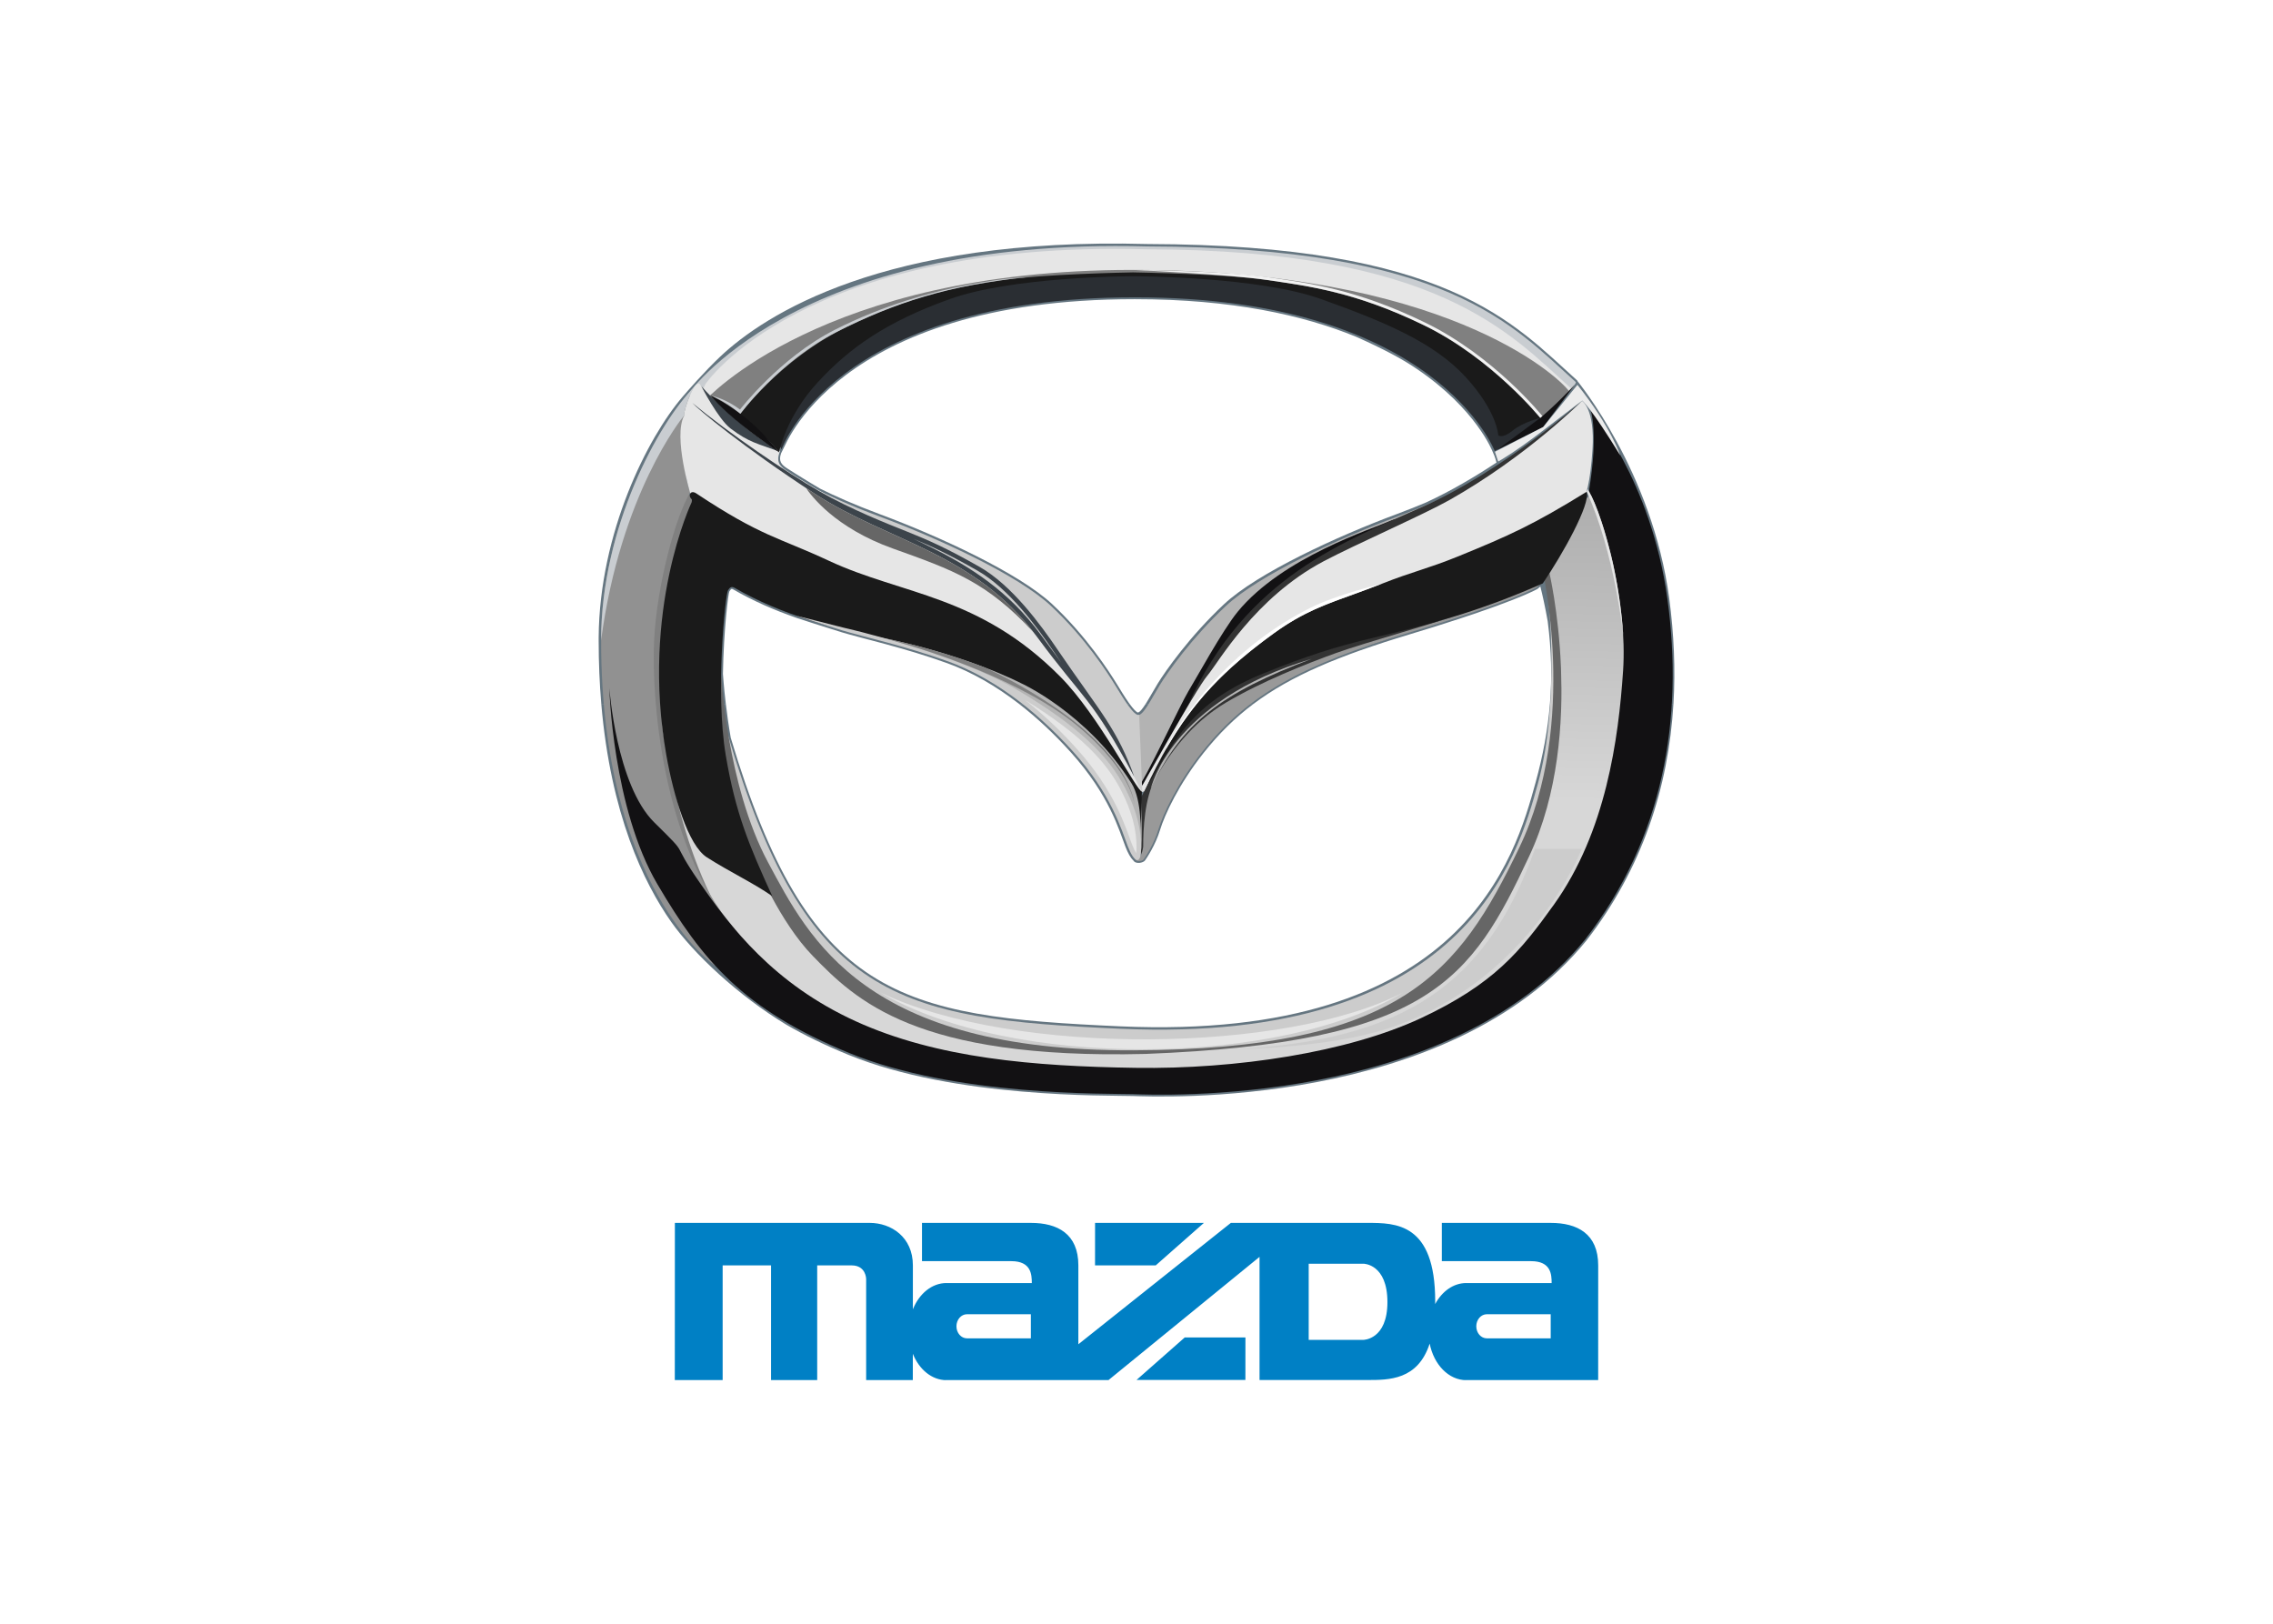 <svg clip-rule="evenodd" fill-rule="evenodd" viewBox="0 0 560 400" xmlns="http://www.w3.org/2000/svg" xmlns:xlink="http://www.w3.org/1999/xlink"><linearGradient id="a" gradientTransform="matrix(-2.739 111.584 -111.584 -2.739 262.796 82.8)" gradientUnits="userSpaceOnUse" x2="1"><stop offset="0" stop-color="#999"/><stop offset="1" stop-color="#d7d7d7"/></linearGradient><radialGradient id="b" cx="0" cy="0" gradientTransform="matrix(55.097 -41.179 -25.43 -34.025 11.902 111.47)" gradientUnits="userSpaceOnUse" r="1"><stop offset="0" stop-color="#fff"/><stop offset="1" stop-color="#919191"/></radialGradient><path d="m256.293 156.255c-7.817-10.583-17.123-16.519-26.706-21.291-1.552-.773-3.114-1.517-4.68-2.245 4.539 1.786 8.925 3.827 15.936 7.825 7.69 4.387 14.6 13.742 18.967 20.211.542.802 1.092 1.606 1.645 2.406-1.701-2.207-3.407-4.531-5.162-6.907" fill="#43565c"/><path d="m178.816 173.388c.284 2.386.676 5.231 1.217 8.359 19.114 63.922 41.351 68.668 96.002 71.087 42.453 1.878 66.756-8.658 81.068-21.851 14.325-13.204 18.727-29.142 21.234-38.27 1.802-6.56 2.995-12.894 3.52-19.323l30.432-.002c-1.235 20.646-7.725 40.629-21.442 58.317-16.96 20.888-43.478 30.496-66.423 34.865-22.958 4.369-42.442 3.518-45.432 3.423-2.985-.095-13.902.06-27.352-1.106-13.454-1.167-29.483-3.655-42.662-9.056-5.806-2.38-10.823-4.824-15.238-7.392-11.936-7.19-22.973-17.649-28.369-25.327-6.775-9.639-14.907-26.522-17.233-53.72l30.677-.003zm99.472 0c.93 1.288 1.659 2.041 2.055 2.142.234-.042.506-.235.907-.717.312-.374.652-.862 1.012-1.424l26.575-.002c-4.589 3.437-8.561 7.369-12.3 12.076-6.109 7.693-9.603 15.26-10.72 18.946-1.163 3.837-3.375 7.072-3.718 7.552-.408.569-2.281 1.055-2.908-.036-.645-.576-1.304-1.765-1.905-3.321-.786-2.029-1.767-5.206-3.748-9.2-1.971-3.973-4.938-8.769-9.706-14.061-4.117-4.568-8.399-8.572-12.773-11.954l27.229-.002" fill="#657681"/><path d="m148.139 173.388c-.419-4.899-.65-10.136-.65-15.725v-.174l.001-.169.001-.17.001-.169c.207-25.792 12.05-49.179 20.681-59.244 1.186-1.383 5.539-6.377 9.3-9.917 10.808-10.175 40.037-29.471 105.18-27.706 37.048.085 59.613 4.954 74.879 11.578 7.636 3.313 13.435 7.061 18.301 10.855 4.846 3.779 8.764 7.607 12.657 11.099l.104.094.045.133c.024.075 18.441 22.232 22.618 53.592 1.155 8.678 1.547 17.357 1.035 25.921l-30.432.002c.536-6.562.374-13.226-.55-20.329-.648-3.698-1.327-6.656-1.817-8.602.108-.072-.656.588-.656.588s-5.402 3.347-31.572 11.232c-17.4 5.243-29.165 10.171-38.425 17.108l-26.575.001.225-.355c.896-1.438 1.853-3.195 2.737-4.635 1.953-3.18 7.885-11.629 16.317-19.534 8.232-7.716 27.99-16.804 42.59-22.227 2.676-.994 5.1-1.966 7.276-2.891 6.008-2.77 11.955-6.284 17.287-9.8-.349-1.363-.745-2.237-.958-2.679 0 0-.256-.665-.852-1.784-.607-1.142-1.57-2.765-2.991-4.698-2.845-3.87-7.539-8.99-14.918-13.956-3.429-2.368-8.395-4.992-14.897-7.874-12.947-5.315-30.604-9.251-54.512-9.251-37.036 0-58.696 9.339-71.083 18.624-6.196 4.644-10.084 9.282-12.419 12.749-1.165 1.729-1.945 3.169-2.434 4.179-.478.987-1.192 2.404-1.192 2.404-.704 1.972.095 2.812 1.533 3.747 2.909 1.891 7.27 4.491 8.071 4.967 3.536 1.755 8.407 3.95 14.635 6.264 14.599 5.423 34.357 14.511 42.589 22.228 8.443 7.913 13.967 16.522 15.91 19.686.881 1.434 1.92 3.155 2.904 4.553l.204.286-27.229-.002c-5.788-4.474-11.737-7.857-17.675-10.01-10.517-3.812-21.297-6.177-26.029-7.624-2.256-.689-4.972-1.554-7.2-2.271-1.547-.499-2.864-.928-3.621-1.175l-.564-.194c-5.115-1.784-10.358-4.036-15.301-6.898-.192-.112-.313-.137-.379-.14l-.142.04c-.054.035-.118.097-.198.201l-.247.364c-.286.428-1.404 9.546-1.593 20.324.022 0 .168 2.865.705 7.383l-30.677-.002" fill="#657681"/><path d="m179.242 180.73c19.28 65.383 41.708 70.258 96.849 72.698 85.104 3.765 97.814-42.233 102.833-60.508 5.54-20.169 2.439-46.542 2.439-46.542l8.643 29.477-17.065 55.408-23.936 17.732-25.487 7.755-40.78 4.654-52.082-4.654-29.475-14.849-14.85-21.276-5.761-20.17s-2.438-14.405-1.329-19.726z" fill="#ccc"/><path d="m379.821 139.495s9.314 38.568-5.549 69.384c-14.863 30.815-29.004 49.641-95.066 49.864s-79.783-27.274-89.989-46.322c-10.207-19.048-11.518-46.322-11.518-46.322l-1.201 32.037 18.91 35.563 15.755 14.417 22.366 9.734 59.844 3.765 26.38-3.765 28.138-7.084 26.827-22.393 10.626-38.345-1.089-42.53c-1.651-6.53-3.129-9.197-4.434-8.002z" fill="#666"/><path d="m165.989 119.295 6.13 4.019s-.96 44.619-1.152 45.374 0 24.882 0 24.882l7.846 30.617-3.443 2.879-16.652-44.03 1.728-36.364 3.443-22.783 2.099-4.595z" fill="#808080"/><path d="m381.632 140.673s9.455 39.584-4.847 70.173c-14.302 30.59-24.61 46.031-94.541 48.783-56.723 1.422-71.47-13.346-81.953-24.093-8.293-8.502-14.063-22.725-14.063-22.725s-25.6-47.369-22.887-32.426c3.555 19.58 9.23 47.636 31.28 65.245 13.507 10.787 40.748 17.435 40.748 17.435l42.665 3.376 38.175-2.263 60.382-23.28 25.821-56.451c-1.203-26.237-3.732-47.942-7.587-65.112l-8.422 7.27-4.772 14.068z" fill="url(#a)"/><path d="m168.536 102.374s-1.113 11.903 1.549 18.892c-3.596 5.76-8.333 23.015-8.948 36.875-.614 13.862 1.976 50.034 19.843 70.68-2.982 5.644-4.759 9.12-4.759 9.12s-28.125-19.092-28.125-80.21c0-29.477 15.879-55.965 24.301-62.954-2.573 3.597-3.86 7.596-3.86 7.596z" fill="url(#b)"/><path d="m150.117 169.467s.808 29.614 11.876 48.401c11.069 18.786 21.055 30.8 47.266 41.542 26.21 10.743 63.867 9.935 69.831 10.125 5.964.189 77.738 3.402 111.425-38.089 19.301-24.888 24.32-54.365 20.297-83.842-4.022-29.478-18.975-46.699-18.975-46.699s2.079 5.344-.378 20.109c3.644 6.343 9.556 27.398 8.422 44.242-1.135 16.844-4.226 39.692-17.032 57.579-8.233 11.499-14.764 19.543-32.742 27.966-17.978 8.421-45.511 12.633-70.399 12.255-24.887-.379-48.829-2.321-68.937-11.499-20.11-9.178-30.8-23.134-38.465-34.256-7.665-11.12-1.753-5.482-11.12-14.712-9.367-9.231-11.069-33.121-11.069-33.121" fill="#121113"/><path d="m169.12 97.638s25.967-39.304 113.597-36.93c74.029.171 89.963 19.459 105.499 33.398.337 1.017-6.155 6.28-6.155 6.28l-10.655 4.001-30.521-23.958-54.219-11.82s-51.024 6.04-53.144 5.779-35.546 18.412-35.546 18.412l-6.25 19.163-19.8-14.951-2.807.627" fill="#c9cdd1"/><path d="m173.77 94.654s23.764-35.541 108.871-33.236c71.897.166 89.361 20.75 104.45 34.288-4.814 4.111-9.882 3.536-9.882 3.536l-8.433 4.597-29.643-23.27-52.657-11.479s-49.555 5.867-51.614 5.613-34.522 17.882-34.522 17.882l-17.222 10.704-10.401-6.267z" fill="#e6e6e6"/><path d="m173.77 98.601s28.686-32.109 105.272-32.109 104.568 25.927 107.505 29.843c-3.328 4.279-9.339 8.846-9.339 8.846-19.62-12.328-38.043-22.067-55.268-29.214l-46.319-6.842s-54.741 12.633-55.795 12.633c-1.052 0-29.475 20.002-29.475 20.002s-2.324 3.91-4.486 3.426c-5.888-4.771-12.094-6.585-12.094-6.585z" fill="#808080"/><path d="m368.267 111.126s-14.365-37.882-88.619-37.882-87.107 37.458-87.107 37.458l-3.55-6.219 12.633-17.284 33.466-15.302 23.245-3.554 22.194-1.098 28.449 1.547 22.402 4.772 30.918 15.642 16.749 13.273 1.197 1.343-11.976 7.304" fill="#2a2e33"/><path d="m366.167 116.994s-7.167 4.778-21.773 10.204-34.268 14.484-42.412 22.118c-8.393 7.866-14.296 16.277-16.229 19.426-1.934 3.148-4.218 7.814-5.433 7.359-.152 2.693-.758 18.777-.758 18.777l.91.607 7.663-13.24 25.417-27.656 11.57-12.329 39.416-18.818 1.63-6.449z" fill="#b3b3b3"/><path d="m342.939 128.163c-4.745 2.08-27.007 9.097-38.031 22.564-3.759 4.592-10.351 16.684-12.151 19.609s-10.511 21.569-12.633 24.141c-2.122 2.571 11.315-10.865 11.315-10.865s36.451-32.403 37.255-32.885c.803-.481 13.757-12.151 13.757-12.151s4.211-12.046.488-10.414" fill="#121113"/><path d="m389.446 99.07s-19.093 16.844-38.54 25.588c-19.448 8.744-43.705 17.108-58.226 49.056-11.043 19.485 17.242-17.489 17.242-17.489l14.883-10.672 34.522-15.397 17.648-11.315 12.471-19.769z" fill="#333"/><path d="m389.768 98.748s-13.586 13.679-32.723 24.463c-6.332 3.568-23.17 10.942-30.922 15.044-17.078 9.037-25.908 24.946-28.672 28.192-2.765 3.247-17.004 28.834-17.004 28.834l6.139-1.318 23.658-31.245 19.254-11.669 43.909-13.758 14.401-11.991s3.488 1.77 4.532-14.561c.644-10.062-2.571-11.991-2.571-11.991z" fill="#e6e6e6"/><path d="m357.47 152.424-29.081 9.343-16.318 6.711-20.659 15.397s-4.869 8.685-5.263 10.528c-.395 1.842-3.422 11.843-3.422 11.843l-.394 3.29-1.053 1.316-.922-5.922.519-8.081 4.034-7.463 4.658-8.011 8.684-9.344 11.974-7.106 20.266-6.316 16.843-4.343 10.132-1.842z" fill="#333"/><path d="m378.602 144.689s-5.349 3.3-31.411 11.153-39.604 15.032-50.986 29.363c-6.146 7.74-9.674 15.365-10.811 19.121-1.138 3.756-3.311 6.936-3.642 7.398-.342.476-2.097.68-2.119-.344-.009-.353 1.504.958 2.016-2.809-.016-4.369.384-12.101 2.948-16.649 3.527-6.261 8.877-13.772 17.526-18.894 8.649-5.121 19.802-9.559 27.085-12.177 7.284-2.618 25.493-7.626 33.346-10.471s17.754-7.17 17.754-7.17l-1.707 1.481z" fill="#999"/><path d="m281.094 196.245s.423 12 0 13.267c-.422 1.267-2.521-.634-2.521-.634l-8.527-19.893-11.999-12.422-18.217-11.379-7.999-3.155-12.844-4-5.267-1.583-1.056-3.049 26.85 6.534 20.104 10.521 10.322 9.69 7.682 10.521 3.472 5.584z" fill="#b3b3b3"/><path d="m194.804 116.994s7.168 4.778 21.774 10.204 34.268 14.484 42.412 22.118c8.393 7.866 13.887 16.428 15.821 19.577s4.627 7.663 5.841 7.208c.151 2.693.758 18.777.758 18.777l-.91.607-7.663-13.24-25.418-27.656-11.57-12.329-39.416-18.818-1.63-6.449z" fill="#ccc"/><path d="m277.886 190.974-10.418-13.007-18.919-16.234-60.108-23.45-18.322-16.562s-4.281-14.042-1.6-19.255c-.096-1.636 2.956-10.144 4.093-7.495 3.104 3.155 6.84 7.841 19.578 16.158-1.098 2.585-.072 3.716 1.576 4.788 3.222 2.094 8.219 5.055 8.219 5.055l10.73 5.918 20.892 10.531 11.06 6.973 10.817 11.393 8.093 9.993 8.751 11.393 8.961 17.881-3.404-4.078z" fill="#e6e6e6"/><path d="m190.259 220.767c-4.636-3.255-10.459-5.95-16.14-9.591-4.567-2.927-8.162-15.044-9.949-25.122-6.366-35.894 6.211-62.281 6.211-62.281s.22-.62-.022-.842c-.914-.836-.258-2.339 1.177-1.386 16.059 10.671 20.175 10.763 32.753 16.63 18.014 8.401 36.898 8.323 56.933 28.514 9.536 9.611 19.013 28.535 20.113 28.299-.079 1.884-.364 10.784-.364 10.784s.508-8.56-2.221-12.855c-11.069-17.414-27.285-24.659-27.285-24.659s-13.967-7.272-35.856-11.484c-9.437-1.815-22.878-5.165-34.594-11.947-.97-.562-1.33.123-1.667.629-.638.957-3.161 25.081-.544 40.596 2.429 14.403 5.759 22.196 11.458 34.714z" fill="#1a1a1a"/><path d="m172.743 95.064s7.036 8.334 19.055 16.105c-5.026-1.865-7.275-2.155-11.818-5.619-3.049-2.325-7.237-10.486-7.237-10.486" fill="#3c444b"/><path d="m388.049 94.698s-5.583 6.012-9.324 8.812c-3.74 2.801-10.012 7.389-10.012 7.389l11.422-5.647 7.913-10.554" fill="#121113"/><path d="m181.864 102.554s10.07-13.949 26.913-22.121c16.843-8.173 28.079-9.92 38.481-11.452 9.989-1.47 30.232-1.853 31.823-1.881h.099c1.639.028 23.035.409 33.036 1.881 10.402 1.532 21.724 2.946 38.567 11.118 16.843 8.173 28.706 22.859 28.706 22.859s-4.225.993-6.805 3.107c-2.581 2.114-3.55 1.16-3.55 1.16s-.23-5.836-8.068-14.375c-7.84-8.539-19.956-13.583-35.634-19.191-15.157-5.422-44.326-5.603-46.251-5.609h-.099c-1.875.006-29.89.189-45.039 5.609-15.679 5.608-24.799 12.05-32.639 20.589-7.839 8.539-9.47 17.194-9.47 17.194s-2.563-3.262-5.143-5.376-4.927-3.512-4.927-3.512z" fill="#1a1a1a"/><path d="m261.426 163.182c-1.643-2.249-3.35-4.571-5.105-6.948-7.821-10.59-17.133-16.529-26.717-21.302-1.553-.773-3.115-1.517-4.682-2.246 4.509 1.851 8.894 3.891 15.903 7.889 7.682 4.382 14.589 13.73 18.957 20.2.541.802 1.091 1.606 1.645 2.406zm-90.868-63.928c1.372 1.518 12.221 10.672 30.078 22.321 18.246 11.902 39.475 14.489 54.839 35.292 11.967 16.202 13.195 14.472 23.974 34.499-2.002-5.715-4.117-9.694-6.826-13.937-2.708-4.243-7.613-10.798-11.968-17.25-4.356-6.451-11.385-16.007-19.309-20.527-7.923-4.519-12.518-6.554-17.697-8.624-5.179-2.071-13.616-5.348-21.778-10.005-8.162-4.658-22.19-14.248-31.312-21.769" fill="#3c444b"/><path d="m281.831 195.193c8.071-17.476 15.862-27.513 32.038-39.216 9.362-6.772 16.117-8.021 26.801-12.259 7.076-2.809 11.327-3.709 18.378-6.58 12.886-5.249 18.627-7.83 31.882-16.007.922 3.123-5.933 15.389-10.828 22.587-13.773 6.067-24.859 9.433-41.354 13.295-9.896 2.317-17.175 4.709-27.23 8.773-16.843 6.808-21.718 15.192-29.687 29.407z" fill="#1a1a1a"/><path d="m277.331 194.403c2.614 5.165 3.816 9.738 3.816 14.344s-1.711 3.816-3.29-.263c-1.579-4.08-3.947-12.765-13.553-23.424s-20.133-18.291-30.66-22.109c-10.528-3.815-21.318-6.184-26.055-7.632s-11.504-3.67-11.504-3.67l11.899 3.012s26.976 6.053 42.371 15.132c15.397 9.081 22.845 16.445 26.976 24.609z" fill="#ccc"/><path d="m168.518 102.395c-.588.714-15.635 19.297-20.423 55.337 0-27.897 14.274-53.764 22.944-62.381-1.214 1.81-2.53 5.854-2.521 7.044" fill="#c9cdd1"/><path d="m191.875 111.358s-3.803-5.007-8.563-8.74c-4.759-3.733-8.386-5.255-8.386-5.255s2.635 3.237 7.997 7.465c5.361 4.228 8.952 6.529 8.952 6.529" fill="#121113"/><path d="m174.948 97.399s3.039.934 7.48 4.526c0 0 9.538-12.94 23.646-20.122 14.109-7.182 28.047-11.66 47.181-13.553 0 0-23.608.8-47.587 12.994-13.596 6.913-23.348 19.649-23.348 19.649-2.376-1.752-4.834-2.916-7.372-3.495" fill="#c9cdd1"/><path d="m391.113 120.486s2.596 3.387 5.818 16.398c2.449 9.891 2.98 19.609 2.98 19.609s-2.079-20.224-8.98-35.346z" fill="#e6e6e6"/><path d="m279.186 66.499c1.734-.042 23.105.302 33.134 1.778 5.223.77 10.675 1.51 16.938 3.083 6.275 1.576 13.361 3.986 21.836 8.099 8.508 4.128 15.742 9.892 20.842 14.612 2.556 2.366 4.671 4.584 6.146 6.212.751.827 1.427 1.614 1.912 2.191l-.505.484s-11.862-14.686-28.706-22.859c-16.843-8.172-28.165-9.586-38.567-11.118-10-1.472-33.03-2.482-33.03-2.482z" fill="#f2f2f2"/><path d="m216.954 244.534c33.263 15.802 100.047 14.864 128.648 0-30.07 18.129-95.752 19.068-128.648 0z" fill="#e6e6e6"/><path d="m378.173 209.108h11.532s-12.618 32.866-47.932 44.303c-14.778 4.787-36.912 5.048-36.912 5.048 40.385-2.368 61.151-15.28 73.312-49.352z" fill="#ccc"/><path d="m287.251 184.459s10.556-22.177 35.571-34.715c6.587-3.302 17.613-5.948 17.613-5.948l-6.418 2.413c-7.183 2.583-12.88 4.511-20.147 9.768-12.481 9.03-19.97 17.067-26.447 28.294z" fill="#fff"/><path d="m283.531 194.239s4.863-21.604 39.657-31.948c-22.179 8.386-32.055 15.711-39.657 31.948z" fill="#b3b3b3"/><path d="m279.926 210.192c-.261-.419-.609-1.091-1.007-2.118-.798-2.061-1.797-5.285-3.809-9.34-2.033-4.099-5.084-9.023-9.961-14.435-4.052-4.496-8.275-8.469-12.601-11.854 13.432 8.267 20.027 15.081 23.767 22.473 2.552 5.043 3.694 9.439 3.694 13.83 0 .612-.033 1.088-.083 1.444z" fill="#e6e6e6"/><path d="m368.306 111.299.807 2.401s4.016-2.215 11.24-7.783c7.225-5.569 9.459-7.225 9.459-7.225s2.072 1.595 9.378 13.518c0 0-2.278-7.018-10.558-17.41l-8.404 10.371-11.923 6.127z" fill="#ececec"/><path d="m254.67 155.8c-11.635-12.519-19.841-15.359-34.74-20.693-14.307-5.12-20.205-13.167-21.324-14.865.666.441 1.343.885 2.029 1.333 17.929 11.696 38.739 14.396 54.034 34.225z" fill="#666"/><path d="m322.425 330.067h13.496s5.898-.04 5.898-9.302c0-9.442-5.898-9.456-5.898-9.456h-13.496zm-84.186-6.313c-1.435 0-2.6 1.33-2.6 2.971s1.165 2.971 2.6 2.971l15.737-.003v-5.935l-15.737-.003zm128.074.001c-1.436 0-2.6 1.33-2.6 2.971 0 1.64 1.164 2.97 2.6 2.97l15.736-.003v-5.936zm-5.495-7.671h21.461c.003-2.092-.141-5.402-5.043-5.404-5.063-.003-22.012 0-22.012 0v-9.428s16.364.004 26.827.002c6.533-.001 11.697 2.663 11.698 10.468l-.005 28.255h-32.853l.375.024c-4.35 0-8.009-3.829-9.036-9.007-2.925 8.981-9.998 8.979-15.469 8.965h-26.447v-30.334l-37.213 30.351h-40.283l.374.024c-3.613 0-6.749-2.642-8.296-6.504l-.006 6.48h-11.495v-24.925s-.027-3.32-3.564-3.328h-8.497v28.253h-11.371v-28.253h-11.924v28.253h-11.787l.019-38.724 47.981-.001c5.295 0 10.656 3.477 10.656 10.472l-.004 10.827c1.549-3.849 4.676-6.48 8.282-6.48l-.439.014h21.461c.003-2.092-.142-5.401-5.043-5.404-5.064-.003-22.012 0-22.012 0v-9.428s16.364.005 26.827.003c6.533-.002 11.697 2.662 11.697 10.468l-.003 19.432 37.578-29.903h7.065l26.538.001c6.982 0 16.736 0 16.736 19.304l-.004.695c1.68-3.13 4.49-5.18 7.675-5.18l-.44.014zm-91.026-14.833h26.823l-11.878 10.471h-14.952zm37.037 38.694h-26.822l11.878-10.471h14.952z" fill="#0080c5"/><path d="m217.97 157.233s2.404.525 3.173.706c8.802 2.007 16.041 4.414 21.235 6.399 4.442 2.013 9.423 4.65 14.83 8.104 22.184 14.17 22.305 25.99 22.305 25.99s-.316-8.137-13.853-19.448c-13.642-11.399-36.826-18.624-43.682-20.588-1.256-.361-4.009-1.162-4.009-1.162z" fill="#808080"/></svg>